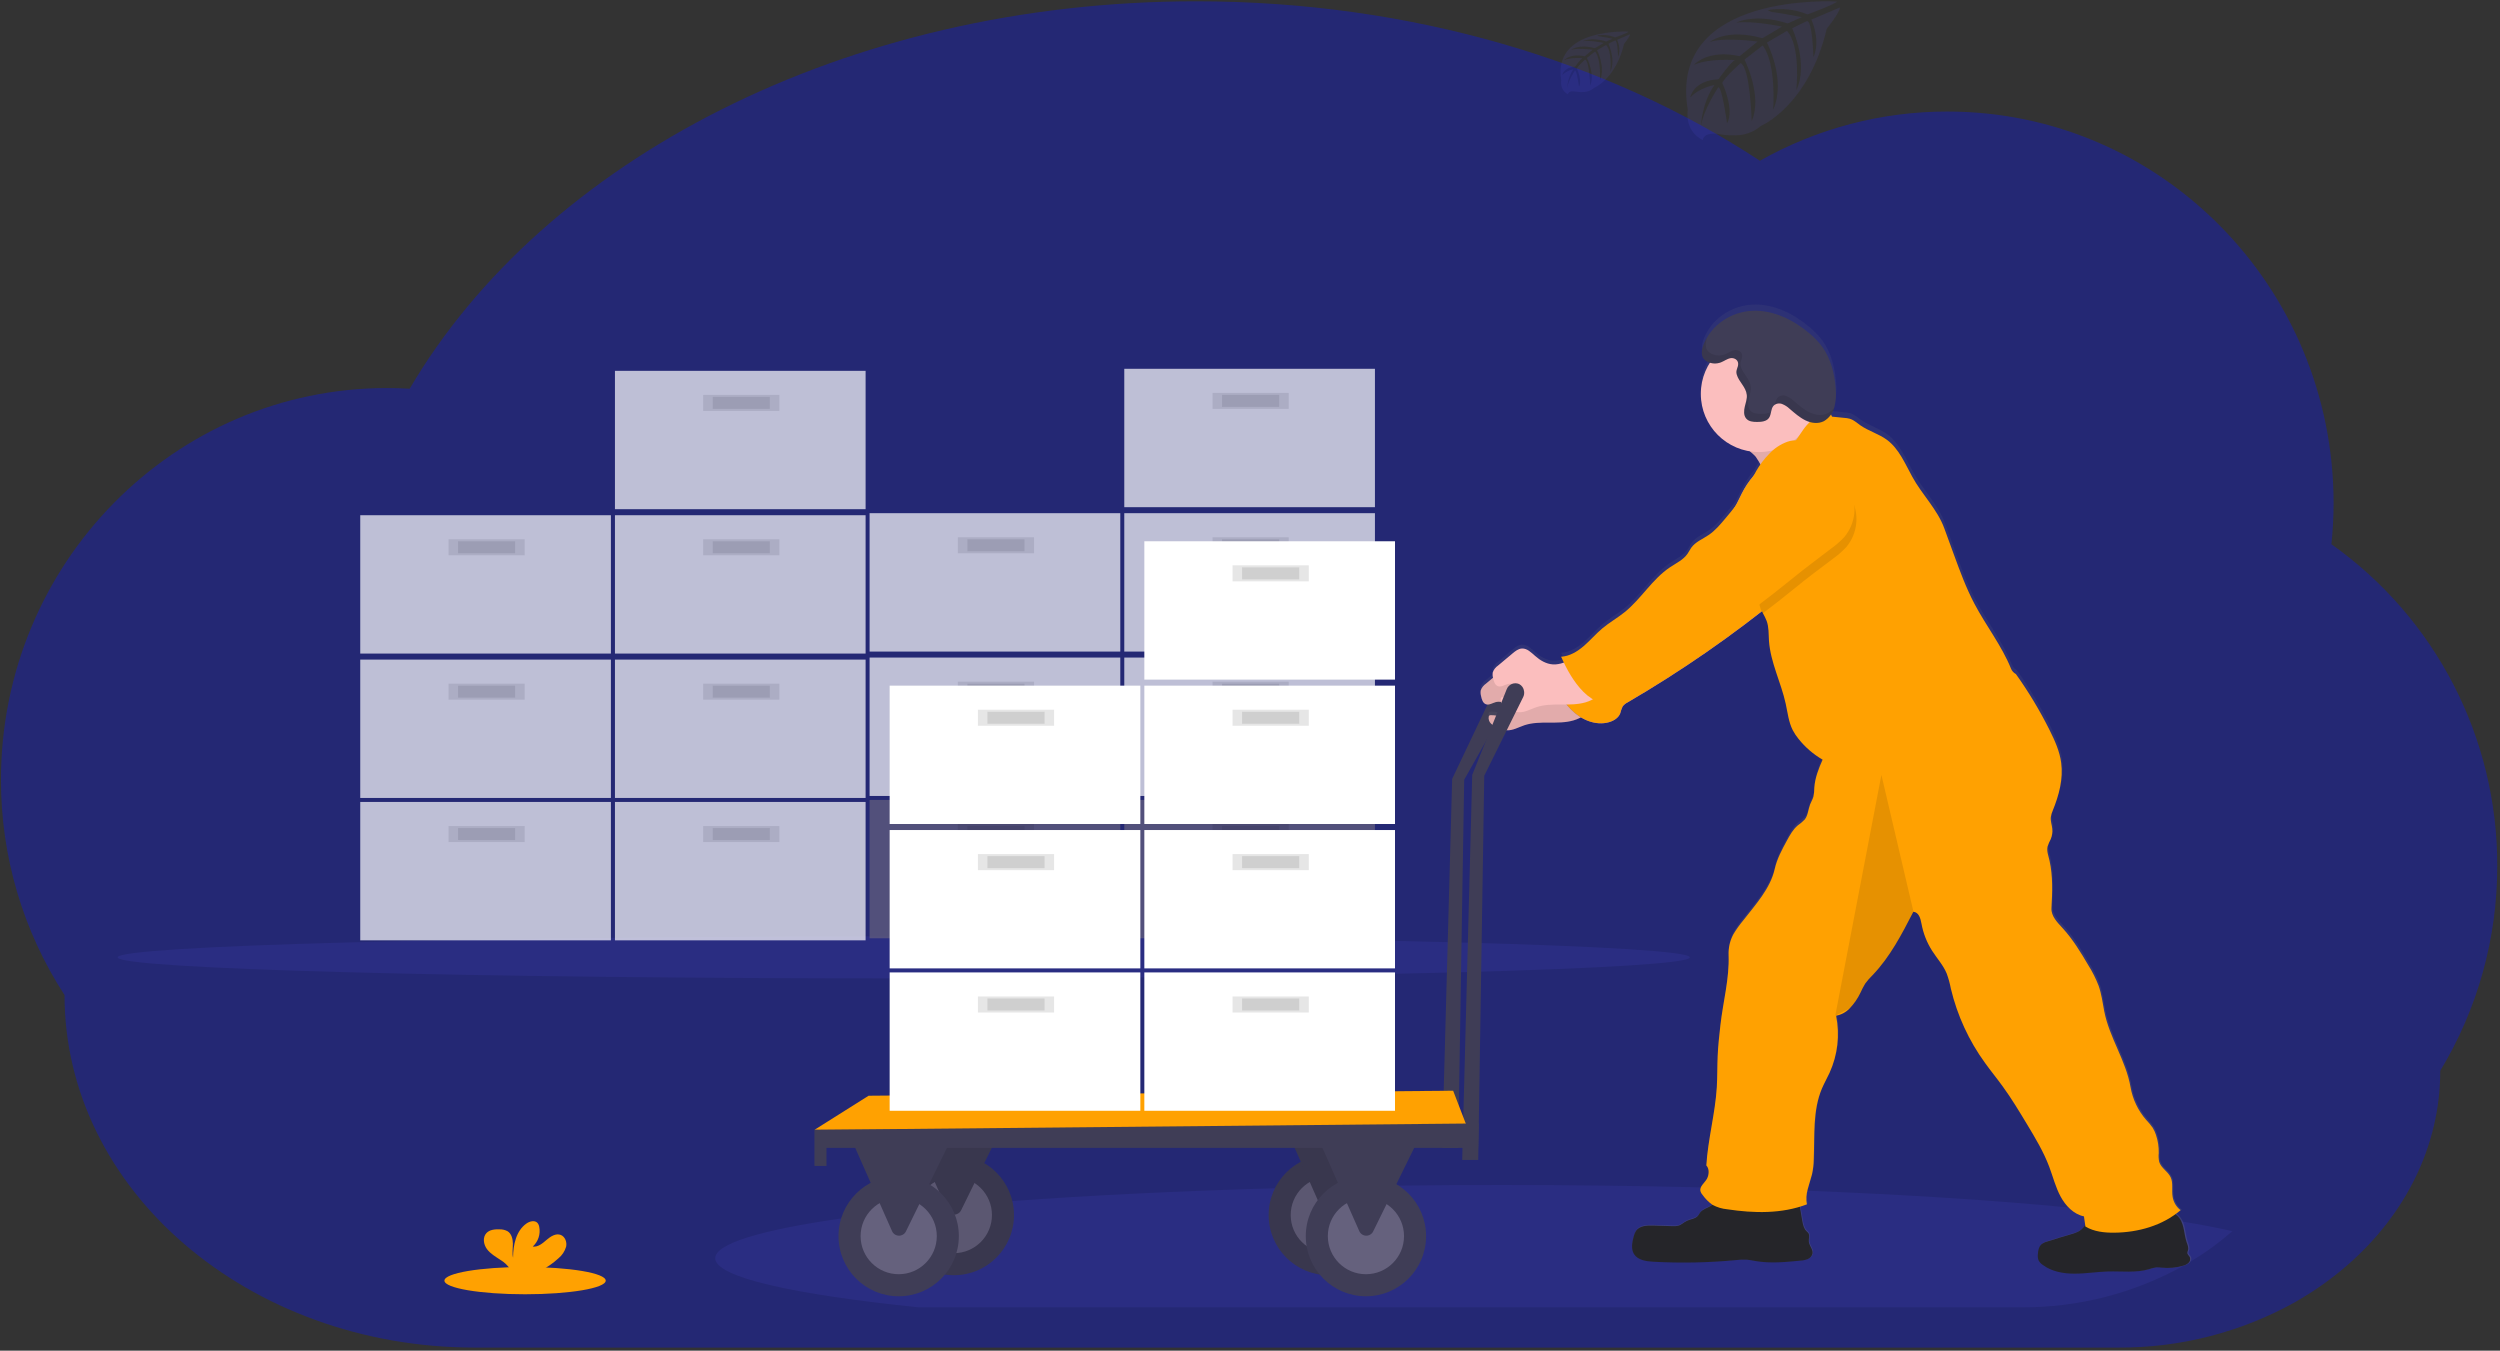 <svg width="596" height="322" viewBox="0 0 596 322" fill="none" xmlns="http://www.w3.org/2000/svg">
<rect x="0" y="0" width="596" height="322" fill="#333333" stroke="none"/>
<path fill-rule="evenodd" clip-rule="evenodd" d="M595.345 206.433C595.378 223.65 590.677 240.545 581.758 255.271C581.758 273.28 573.362 289.604 559.743 301.502C556.334 304.481 552.664 307.146 548.777 309.466C548.621 309.565 548.46 309.658 548.298 309.752C548.007 309.924 547.716 310.095 547.419 310.272L547.143 310.434C534.252 317.618 519.723 321.349 504.966 321.264L113.207 321.264C86.193 321.264 61.738 311.859 44.02 296.658C26.302 281.458 15.383 260.421 15.383 237.219C5.462 221.941 0.198 204.107 0.235 185.89C0.235 134.317 41.456 92.507 92.311 92.507C94.111 92.507 95.895 92.57 97.669 92.669C129.578 38.255 201.553 0.311 285.17 0.311C336.576 0.311 383.566 14.643 419.559 38.322C433.193 30.615 448.593 26.573 464.255 26.592C515.099 26.592 556.33 68.401 556.33 119.975C556.323 123.238 556.149 126.499 555.81 129.744C580.682 147.351 595.431 175.96 595.345 206.433L595.345 206.433Z" fill="#242874"/>
<path opacity="0.1" fill-rule="evenodd" clip-rule="evenodd" d="M28.043 228.234C28.043 225.462 111.946 223.215 215.445 223.215C318.945 223.215 402.848 225.462 402.848 228.234C402.848 231.006 318.945 233.253 215.445 233.253C111.946 233.253 28.043 231.006 28.043 228.234Z" fill="#6C63FF"/>
<g opacity="0.7">
<path fill-rule="evenodd" clip-rule="evenodd" d="M85.884 224.177V191.184H145.64V224.177H85.884Z" fill="white"/>
<path opacity="0.1" fill-rule="evenodd" clip-rule="evenodd" d="M106.924 200.747V196.928H125.087V200.747H106.924Z" fill="black"/>
<path opacity="0.1" fill-rule="evenodd" clip-rule="evenodd" d="M109.196 200.271V197.404H122.815V200.271H109.196Z" fill="black"/>
<path fill-rule="evenodd" clip-rule="evenodd" d="M146.603 224.177V191.184H206.359V224.177H146.603Z" fill="white"/>
<path opacity="0.1" fill-rule="evenodd" clip-rule="evenodd" d="M167.632 200.747V196.928H185.805V200.747H167.632Z" fill="black"/>
<path opacity="0.1" fill-rule="evenodd" clip-rule="evenodd" d="M169.904 200.271V197.404H183.534V200.271H169.904Z" fill="black"/>
<path fill-rule="evenodd" clip-rule="evenodd" d="M85.884 190.232V157.249H145.64V190.232H85.884Z" fill="white"/>
<path opacity="0.1" fill-rule="evenodd" clip-rule="evenodd" d="M106.924 166.802V162.983H125.087V166.802H106.924Z" fill="black"/>
<path opacity="0.1" fill-rule="evenodd" clip-rule="evenodd" d="M109.196 166.326V163.459H122.815V166.326H109.196Z" fill="black"/>
<path fill-rule="evenodd" clip-rule="evenodd" d="M146.603 190.232V157.249H206.359V190.232H146.603Z" fill="white"/>
<path opacity="0.1" fill-rule="evenodd" clip-rule="evenodd" d="M167.632 166.802V162.983H185.805V166.802H167.632Z" fill="black"/>
<path opacity="0.1" fill-rule="evenodd" clip-rule="evenodd" d="M169.904 166.326V163.459H183.534V166.326H169.904Z" fill="black"/>
<path fill-rule="evenodd" clip-rule="evenodd" d="M85.884 155.811V122.828H145.64V155.811H85.884Z" fill="white"/>
<path opacity="0.1" fill-rule="evenodd" clip-rule="evenodd" d="M106.924 132.38V128.561H125.087V132.38H106.924Z" fill="black"/>
<path opacity="0.1" fill-rule="evenodd" clip-rule="evenodd" d="M109.196 131.904V129.037H122.815V131.904H109.196Z" fill="black"/>
<path fill-rule="evenodd" clip-rule="evenodd" d="M146.603 155.811V122.828H206.359V155.811H146.603Z" fill="white"/>
<path opacity="0.1" fill-rule="evenodd" clip-rule="evenodd" d="M167.632 132.38V128.561H185.805V132.38H167.632Z" fill="black"/>
<path opacity="0.1" fill-rule="evenodd" clip-rule="evenodd" d="M169.904 131.904V129.037H183.534V131.904H169.904Z" fill="black"/>
<path fill-rule="evenodd" clip-rule="evenodd" d="M146.603 121.39V88.407H206.359V121.39H146.603Z" fill="white"/>
<path opacity="0.1" fill-rule="evenodd" clip-rule="evenodd" d="M167.632 97.969V94.14H185.805V97.969H167.632Z" fill="black"/>
<path opacity="0.1" fill-rule="evenodd" clip-rule="evenodd" d="M169.904 97.483V94.616H183.534V97.483H169.904Z" fill="black"/>
</g>
<g opacity="0.7">
<path fill-rule="evenodd" clip-rule="evenodd" d="M207.311 223.691V190.708H267.077V223.691H207.311Z" fill="#65617D"/>
<path opacity="0.1" fill-rule="evenodd" clip-rule="evenodd" d="M228.35 200.271V196.442H246.513V200.271H228.35Z" fill="black"/>
<path opacity="0.1" fill-rule="evenodd" clip-rule="evenodd" d="M230.622 199.795V196.928H244.242V199.795H230.622Z" fill="black"/>
<path fill-rule="evenodd" clip-rule="evenodd" d="M268.029 223.691V190.708H327.785V223.691H268.029Z" fill="#65617D"/>
<path opacity="0.1" fill-rule="evenodd" clip-rule="evenodd" d="M289.069 200.271V196.442H307.232V200.271H289.069Z" fill="black"/>
<path opacity="0.1" fill-rule="evenodd" clip-rule="evenodd" d="M291.331 199.795V196.928H304.96V199.795H291.331Z" fill="black"/>
<path fill-rule="evenodd" clip-rule="evenodd" d="M207.311 189.756V156.763H267.077V189.756H207.311Z" fill="white"/>
<path opacity="0.1" fill-rule="evenodd" clip-rule="evenodd" d="M228.35 166.326V162.507H246.513V166.326H228.35Z" fill="black"/>
<path opacity="0.1" fill-rule="evenodd" clip-rule="evenodd" d="M230.622 165.85V162.983H244.242V165.85H230.622Z" fill="black"/>
<path fill-rule="evenodd" clip-rule="evenodd" d="M268.029 189.756V156.763H327.785V189.756H268.029Z" fill="white"/>
<path opacity="0.1" fill-rule="evenodd" clip-rule="evenodd" d="M289.069 166.326V162.507H307.232V166.326H289.069Z" fill="black"/>
<path opacity="0.1" fill-rule="evenodd" clip-rule="evenodd" d="M291.331 165.85V162.983H304.96V165.85H291.331Z" fill="black"/>
<path fill-rule="evenodd" clip-rule="evenodd" d="M207.311 155.335V122.342H267.077V155.335H207.311Z" fill="white"/>
<path opacity="0.1" fill-rule="evenodd" clip-rule="evenodd" d="M228.35 131.904V128.085H246.513V131.904H228.35Z" fill="black"/>
<path opacity="0.1" fill-rule="evenodd" clip-rule="evenodd" d="M230.622 131.428V128.561H244.242V131.428H230.622Z" fill="black"/>
<path fill-rule="evenodd" clip-rule="evenodd" d="M268.029 155.335V122.342H327.785V155.335H268.029Z" fill="white"/>
<path opacity="0.1" fill-rule="evenodd" clip-rule="evenodd" d="M289.069 131.904V128.085H307.232V131.904H289.069Z" fill="black"/>
<path opacity="0.1" fill-rule="evenodd" clip-rule="evenodd" d="M291.331 131.428V128.561H304.96V131.428H291.331Z" fill="black"/>
<path fill-rule="evenodd" clip-rule="evenodd" d="M268.029 120.913V87.921H327.785V120.913H268.029Z" fill="white"/>
<path opacity="0.1" fill-rule="evenodd" clip-rule="evenodd" d="M289.069 97.483V93.664H307.232V97.483H289.069Z" fill="black"/>
<path opacity="0.1" fill-rule="evenodd" clip-rule="evenodd" d="M291.331 97.007V94.14H304.96V97.007H291.331Z" fill="black"/>
</g>
<path opacity="0.1" fill-rule="evenodd" clip-rule="evenodd" d="M437.877 0.363C437.877 0.363 397.632 -2.066 402.365 26.146C402.365 26.146 401.409 31.133 405.94 33.395C405.94 33.395 406.012 31.305 410.07 32.018C411.515 32.258 412.983 32.328 414.444 32.228C416.418 32.092 418.294 31.317 419.789 30.019C419.789 30.019 431.103 25.343 435.501 6.847C435.501 6.847 438.756 2.811 438.627 1.774L431.835 4.676C431.835 4.676 434.158 9.578 432.313 13.652C432.313 13.652 432.093 4.853 430.788 5.045C430.525 5.088 427.26 6.742 427.26 6.742C427.26 6.742 431.251 15.277 428.24 21.484C428.24 21.484 429.382 10.964 426.012 7.359L421.232 10.151C421.232 10.151 425.898 18.969 422.733 26.165C422.733 26.165 423.546 15.129 420.223 10.83L415.893 14.211C415.893 14.211 420.276 22.904 417.604 28.872C417.604 28.872 417.255 16.023 414.956 15.053C414.956 15.053 411.165 18.4 410.587 19.767C410.587 19.767 413.589 26.079 411.724 29.407C411.724 29.407 410.582 20.848 409.645 20.8C409.645 20.8 405.869 26.471 405.477 30.363C405.477 30.363 405.639 24.578 408.732 20.26C408.732 20.26 405.08 20.886 402.948 23.258C402.948 23.258 403.536 19.246 409.664 18.897C409.664 18.897 412.786 14.594 413.617 14.331C413.617 14.331 407.527 13.824 403.832 15.459C403.832 15.459 407.083 11.677 414.736 13.398L419.014 9.903C419.014 9.903 410.993 8.808 407.59 10.018C407.59 10.018 411.505 6.67 420.166 9.114L424.832 6.35C424.832 6.35 417.991 4.877 413.918 5.394C413.918 5.394 418.221 3.074 426.199 5.59L429.545 4.093C429.545 4.093 424.535 3.108 423.068 2.95C421.6 2.792 421.524 2.391 421.524 2.391C424.698 1.861 427.956 2.224 430.936 3.438C430.936 3.438 438.001 0.808 437.877 0.363H437.877Z" fill="#6C63FF"/>
<path opacity="0.1" fill-rule="evenodd" clip-rule="evenodd" d="M388.243 7.544C388.243 7.544 370.068 6.444 372.196 19.193C372.196 19.193 371.771 21.445 373.808 22.468C373.808 22.468 373.842 21.512 375.678 21.841C376.331 21.951 376.994 21.983 377.654 21.937C378.546 21.877 379.395 21.526 380.069 20.938V20.938C380.069 20.938 385.187 18.83 387.177 10.474C387.177 10.474 388.645 8.648 388.588 8.179L385.517 9.489C385.517 9.489 386.569 11.707 385.742 13.548C385.742 13.548 385.641 9.57 385.053 9.666C384.933 9.666 383.455 10.431 383.455 10.431C383.455 10.431 385.263 14.289 383.9 17.095C383.9 17.095 384.417 12.343 382.891 10.713L380.729 11.975C380.729 11.975 382.843 15.957 381.408 19.208C381.408 19.208 381.777 14.222 380.275 12.281L378.318 13.806C378.318 13.806 380.299 17.735 379.093 20.431C379.093 20.431 378.935 14.623 377.893 14.188C377.893 14.188 376.18 15.699 375.917 16.32C375.917 16.32 377.276 19.188 376.434 20.67C376.434 20.67 375.917 16.803 375.477 16.789C375.477 16.789 373.775 19.351 373.593 21.091C373.678 19.467 374.186 17.893 375.066 16.526C374.081 16.712 373.171 17.183 372.45 17.879C372.45 17.879 372.718 16.072 375.487 15.909C375.487 15.909 376.922 13.968 377.276 13.849C377.276 13.849 374.521 13.619 372.851 14.36C372.851 14.36 374.32 12.649 377.783 13.428L379.696 11.851C379.696 11.851 376.07 11.373 374.53 11.903C374.53 11.903 376.3 10.393 380.217 11.492L382.322 10.235C382.322 10.235 379.232 9.566 377.386 9.809C377.386 9.809 379.332 8.758 382.939 9.896L384.445 9.222C384.445 9.222 382.178 8.772 381.513 8.705C380.849 8.638 380.815 8.452 380.815 8.452C382.251 8.213 383.725 8.379 385.072 8.93C385.072 8.93 388.301 7.744 388.243 7.544L388.243 7.544Z" fill="#6C63FF"/>
<path fill-rule="evenodd" clip-rule="evenodd" d="M105.952 305.302C105.952 303.506 114.56 302.051 125.178 302.051C135.796 302.051 144.404 303.506 144.404 305.302C144.404 307.098 135.796 308.554 125.178 308.554C114.56 308.554 105.952 307.098 105.952 305.302Z" fill="#FFA101"/>
<path fill-rule="evenodd" clip-rule="evenodd" d="M133.131 299.984C134.009 299.27 134.647 298.305 134.962 297.218C135.201 296.124 134.733 294.829 133.681 294.404C132.505 293.955 131.248 294.772 130.296 295.594C129.345 296.415 128.25 297.357 127.007 297.18C128.31 295.997 128.898 294.218 128.556 292.493C128.502 292.141 128.353 291.811 128.126 291.537C127.471 290.84 126.29 291.136 125.506 291.685C123.021 293.434 122.327 296.812 122.313 299.846C122.064 298.752 122.275 297.61 122.27 296.501C122.265 295.393 121.955 294.112 121.003 293.525C120.417 293.209 119.757 293.054 119.091 293.076C117.977 293.033 116.73 293.147 115.969 293.964C115.013 294.977 115.267 296.678 116.089 297.787C116.911 298.895 118.168 299.607 119.325 300.376C120.251 300.928 121.04 301.68 121.634 302.579C121.706 302.704 121.764 302.837 121.806 302.975L128.814 302.975C130.382 302.178 131.834 301.171 133.131 299.984L133.131 299.984Z" fill="#FFA101"/>
<path fill-rule="evenodd" clip-rule="evenodd" d="M360.945 163.817C360.865 163.081 360.417 162.436 359.755 162.105C359.201 161.869 358.574 161.868 358.019 162.102C357.464 162.337 357.028 162.786 356.811 163.348L346.195 185.689L343.806 273.657H347.629L349.063 185.885L360.744 165.203C360.956 164.774 361.026 164.289 360.945 163.817L360.945 163.817Z" fill="#3F3D56"/>
<path opacity="0.1" fill-rule="evenodd" clip-rule="evenodd" d="M532.188 293.521C529.055 296.258 525.682 298.707 522.11 300.839C522.054 300.917 521.992 300.991 521.924 301.059C521.544 301.38 521.094 301.606 520.609 301.718C508.762 308.319 495.41 311.747 481.848 311.669H219.003C188.885 308.572 170.509 304.466 170.509 299.959C170.509 296.465 181.542 293.211 200.54 290.486C202.51 290.2 204.564 289.922 206.703 289.655C208.019 289.489 209.365 289.33 210.742 289.177L213.08 288.904C214.814 288.707 216.594 288.514 218.42 288.326H218.568L220.48 288.135C222.096 287.968 223.745 287.81 225.428 287.657L226.652 287.547L229.774 287.27C231.801 287.088 233.872 286.915 235.988 286.749C237.744 286.612 239.529 286.475 241.343 286.338C259.729 284.976 280.926 283.948 303.992 283.284L310.58 283.059L312.798 283.011L317.483 282.906L319.361 282.868L321.336 282.83L322.741 282.806L329.339 282.701L332.728 282.653H333.421C341.437 282.557 349.602 282.508 357.917 282.505C374.352 282.505 390.291 282.701 405.479 283.073C414.198 283.284 422.652 283.551 430.84 283.876H430.916C454.522 284.804 475.653 286.171 493.14 287.867L493.46 287.901C497.949 288.336 502.199 288.799 506.186 289.277C509.939 289.726 513.462 290.2 516.732 290.682C517.865 290.85 518.965 291.022 520.035 291.189L520.308 291.237C524.84 291.968 528.817 292.714 532.188 293.521L532.188 293.521Z" fill="#6C63FF"/>
<path fill-rule="evenodd" clip-rule="evenodd" d="M522.107 300.837C522.051 300.916 521.988 300.989 521.92 301.057C521.541 301.379 521.09 301.605 520.605 301.717C519.639 301.988 518.644 302.148 517.642 302.195H517.34C516.768 302.214 516.194 302.195 515.624 302.138C515.208 302.077 514.787 302.05 514.367 302.056H514.31C513.698 302.142 513.097 302.291 512.517 302.501C511.223 302.856 509.89 303.045 508.549 303.065H508.071C506.57 303.065 505.05 303.013 503.544 303.022C503.3 303.022 503.066 303.022 502.812 303.022C500.231 303.089 497.664 303.5 495.082 303.543H494.255C491.726 303.481 489.14 302.941 487.128 301.411C486.722 301.143 486.392 300.774 486.171 300.34C486 299.883 485.942 299.39 486.004 298.906C486.052 298.041 486.219 297.099 486.869 296.516C487.278 296.202 487.747 295.976 488.246 295.851C489.121 295.569 490.001 295.297 490.875 295.024C491.75 294.752 492.749 294.46 493.691 294.183L493.873 294.125L494.399 293.967L494.738 293.853C495.15 293.721 495.544 293.541 495.914 293.317C496.402 293.009 496.815 292.596 497.123 292.108C497.176 292.022 497.233 291.931 497.281 291.84C497.329 291.749 497.281 291.692 497.248 291.615C497.167 291.018 497.104 290.406 496.999 289.823C495.654 289.511 494.427 288.817 493.466 287.824C492.641 287.006 491.946 286.066 491.406 285.037C490.216 282.8 489.604 280.3 488.715 277.924C487.352 274.309 485.368 270.973 483.37 267.664C481.544 264.614 479.708 261.555 477.633 258.672C476.252 256.76 474.765 254.938 473.398 253.021C469.53 247.672 466.755 241.612 465.233 235.189C464.999 233.957 464.669 232.745 464.243 231.566C463.421 229.558 461.915 227.923 460.748 226.087C459.494 224.108 458.636 221.905 458.219 219.6C457.98 218.29 457.579 216.875 456.274 216.731L456.135 217.004C453.429 222.262 450.652 227.617 446.574 231.91C445.922 232.541 445.325 233.227 444.791 233.961C444.363 234.672 443.979 235.41 443.644 236.169C442.998 237.533 442.142 238.787 441.105 239.884C440.797 240.196 440.461 240.479 440.101 240.73C439.624 241.077 439.093 241.344 438.529 241.519C438.306 241.587 438.08 241.638 437.85 241.672C437.85 241.729 437.874 241.782 437.878 241.839C437.883 241.897 437.907 241.964 437.917 242.026C438.62 245.85 438.319 249.792 437.042 253.466C437.008 253.58 436.97 253.69 436.927 253.805C436.73 254.341 436.514 254.867 436.282 255.383C435.699 256.65 435.005 257.864 434.46 259.15C434.37 259.37 434.279 259.59 434.197 259.81C432.285 264.93 432.763 270.647 432.515 276.15C432.493 277.353 432.35 278.551 432.089 279.726C431.764 281.05 431.243 282.417 430.956 283.785C430.695 284.81 430.674 285.881 430.894 286.916L430.779 286.959C430.268 287.15 429.747 287.322 429.226 287.485V287.557C429.412 288.627 429.594 289.698 429.78 290.764C429.938 291.682 430.124 292.677 430.765 293.327C430.939 293.47 431.099 293.631 431.243 293.805C431.621 294.398 431.286 295.182 431.358 295.885C431.463 296.879 432.381 297.725 432.237 298.715C432.106 299.315 431.688 299.812 431.119 300.044C430.883 300.15 430.636 300.229 430.383 300.278L430.225 300.311C429.938 300.364 429.651 300.393 429.364 300.421C425.803 300.775 422.194 301.129 418.666 300.527C417.968 300.407 417.274 300.249 416.567 300.192C415.673 300.152 414.777 300.189 413.89 300.302C407.345 300.922 400.763 301.049 394.199 300.684C392.492 300.589 390.532 300.311 389.629 298.853C388.878 297.644 389.151 296.081 389.528 294.699C389.636 294.191 389.832 293.706 390.107 293.265C390.138 293.217 390.173 293.172 390.212 293.131C391.091 292.036 392.746 291.969 394.17 292.012L398.826 292.151C399.285 292.188 399.746 292.152 400.194 292.046C400.949 291.826 401.523 291.223 402.23 290.884C403.119 290.458 404.238 290.406 404.879 289.679L404.96 289.574C405.073 289.42 405.178 289.26 405.275 289.096C405.275 289.062 405.318 289.029 405.342 288.996C405.36 288.966 405.379 288.937 405.399 288.909C405.987 288.135 407.015 287.877 407.852 287.384C407.979 287.311 408.099 287.226 408.21 287.131L408.306 287.045C407.405 286.402 406.62 285.612 405.983 284.707C405.737 284.443 405.555 284.126 405.452 283.78C405.394 283.52 405.414 283.249 405.51 283.001C405.53 282.94 405.556 282.88 405.586 282.824L405.61 282.776C405.935 282.135 406.604 281.557 406.972 280.902C406.986 280.881 406.998 280.859 407.006 280.835C407.512 279.879 407.613 278.397 406.862 277.627C407.245 271.331 408.975 265.197 409.358 258.882C409.511 256.382 409.449 253.872 409.563 251.362C409.678 248.852 409.946 246.419 410.228 243.957C410.859 238.33 412.389 232.818 412.174 227.167C412.155 226.641 412.178 226.113 412.241 225.59C412.238 225.552 412.238 225.513 412.241 225.475C412.394 224.317 412.755 223.196 413.307 222.167C414 221.003 414.785 219.897 415.654 218.859C418.594 215.034 422.127 211.21 423.173 206.505C423.714 204.077 424.909 201.854 426.099 199.669C426.802 198.369 427.533 197.035 428.657 196.079C429.265 195.657 429.83 195.177 430.344 194.645C431.128 193.631 431.157 192.23 431.621 191.026C431.86 190.399 432.228 189.826 432.409 189.18C432.409 189.113 432.443 189.051 432.457 188.984C432.563 188.333 432.619 187.674 432.625 187.015C432.625 186.823 432.653 186.637 432.677 186.451C432.956 184.56 433.505 182.72 434.307 180.986C434.408 180.766 434.503 180.542 434.599 180.322C432.393 179.035 430.448 177.347 428.862 175.345C428.325 174.697 427.858 173.994 427.471 173.246C426.486 171.291 426.262 169.063 425.798 166.922C424.689 161.816 422.15 157.006 421.797 151.786C421.691 150.194 421.797 148.549 421.242 147.044C421.089 146.636 420.909 146.24 420.702 145.858C420.616 145.695 420.535 145.533 420.449 145.38L420.353 145.198L420.109 144.72L419.717 145.026C409.937 152.684 399.669 159.698 388.978 166.023L388.061 166.568C387.583 166.798 387.167 167.139 386.846 167.562C386.808 167.624 386.775 167.687 386.741 167.749C386.521 168.203 386.464 168.705 386.263 169.183C385.833 170.278 384.729 170.976 383.6 171.301C381.559 171.826 379.394 171.547 377.553 170.521C377.319 170.402 377.075 170.278 376.865 170.139C376.306 170.449 375.716 170.7 375.105 170.89C373.193 171.444 371.19 171.42 369.211 171.415C367.232 171.411 365.21 171.415 363.336 172.066C362.083 172.491 360.869 173.194 359.569 173.261C359.419 173.27 359.269 173.27 359.119 173.261C358.378 173.176 357.657 172.964 356.987 172.635L356.595 172.458C356.392 172.361 356.194 172.254 356.002 172.137C355.793 172.008 355.599 171.856 355.424 171.683C355.171 171.429 354.987 171.115 354.889 170.77C354.824 170.521 354.824 170.259 354.889 170.01C354.907 169.898 354.965 169.796 355.051 169.723C355.136 169.673 355.234 169.648 355.333 169.651C355.881 169.645 356.429 169.692 356.968 169.79C357.285 169.833 357.605 169.851 357.924 169.843H358.096C358.666 169.781 359.185 169.487 359.53 169.03C359.583 168.96 359.625 168.883 359.655 168.8C359.713 168.666 359.742 168.521 359.741 168.375C359.743 168.338 359.743 168.302 359.741 168.265C359.54 168.174 359.339 168.083 359.148 167.973C359.048 167.921 358.952 167.863 358.856 167.806L358.799 167.768C358.627 167.651 358.467 167.518 358.321 167.371C358.228 167.279 358.146 167.176 358.077 167.065C357.95 166.892 357.855 166.698 357.795 166.491C357.401 166.409 356.993 166.42 356.605 166.525C356.084 166.668 355.558 166.974 355.042 167.079C354.781 167.145 354.507 167.133 354.253 167.046C353.507 166.778 353.244 165.87 353.086 165.091C353.058 164.942 353.024 164.789 353 164.636C352.945 164.343 352.945 164.041 353 163.747C353.231 163.079 353.672 162.504 354.258 162.107L355.826 160.793L355.94 160.697C355.94 160.568 355.888 160.439 355.869 160.31C355.814 160.014 355.814 159.711 355.869 159.416C356.1 158.749 356.541 158.176 357.126 157.781L360.597 154.86C361.247 154.315 361.954 153.741 362.8 153.684C364.058 153.598 365.062 154.64 366.003 155.477C367.189 156.528 368.628 157.389 370.21 157.494C370.964 157.529 371.717 157.425 372.433 157.188L372.839 157.054C372.753 156.877 372.667 156.701 372.586 156.524C372.447 156.232 372.309 155.936 372.175 155.639C374.211 155.51 376.061 154.392 377.606 153.053C379.15 151.714 380.474 150.132 382.032 148.817C383.715 147.383 385.646 146.317 387.353 144.935C391.321 141.718 393.955 136.99 398.2 134.155C399.672 133.165 401.374 132.377 402.378 130.904C402.689 130.426 402.923 129.948 403.244 129.47C404.262 128.036 406.007 127.376 407.446 126.382C408.885 125.387 410.137 123.929 411.308 122.528C412.14 121.529 412.977 120.53 413.77 119.502C414.502 118.14 415.118 116.715 415.883 115.372C416.532 114.237 417.29 113.167 418.144 112.178C418.34 111.796 418.541 111.413 418.756 111.041C418.972 110.668 419.129 110.414 419.33 110.084C419.469 109.869 419.612 109.664 419.76 109.453C419.325 108.684 418.909 108.019 418.713 107.728L418.618 107.599C418.196 107.149 417.746 106.728 417.27 106.336C416.77 106.261 416.275 106.155 415.788 106.021C409.723 104.359 405.521 98.843 405.529 92.554C405.526 92.54 405.526 92.525 405.529 92.511C405.53 90.32 406.051 88.16 407.049 86.21C407.25 85.818 407.465 85.44 407.699 85.072C407.481 85.003 407.268 84.917 407.063 84.814C406.714 84.642 406.41 84.392 406.174 84.082C405.979 83.807 405.853 83.489 405.806 83.155C405.725 82.367 405.843 81.572 406.15 80.841C406.281 80.49 406.429 80.145 406.595 79.808C406.608 79.789 406.619 79.768 406.628 79.746C408.765 75.444 413.321 72.8 417.872 72.614C422.782 72.418 427.562 74.722 431.434 78.021C432.59 78.969 433.624 80.056 434.513 81.257C436.535 84.068 437.448 87.663 437.716 91.225C437.816 92.326 437.797 93.436 437.659 94.533C437.608 94.924 437.528 95.311 437.42 95.69C437.357 95.915 437.276 96.139 437.19 96.364C437.104 96.589 437.051 96.689 436.975 96.842V96.866C436.903 97.019 436.822 97.162 436.741 97.306L436.698 97.368L436.636 97.468C436.674 97.559 436.717 97.655 436.76 97.746C436.803 97.836 436.841 97.922 436.889 98.008H436.946C437.902 98.085 438.787 98.219 439.762 98.295C440.221 98.317 440.676 98.388 441.12 98.506C442.076 98.793 442.798 99.49 443.601 100.055C445.59 101.46 448.037 102.115 449.992 103.568C452.861 105.71 454.295 109.248 456.035 112.417C458.33 116.663 462.068 120.277 463.717 124.818C464.463 126.88 465.212 128.939 465.964 130.995C467.432 135.025 468.899 139.074 470.893 142.875C473.666 148.162 477.418 152.914 479.641 158.469C479.862 159.026 480.276 159.484 480.808 159.76C483.837 164.038 486.53 168.543 488.863 173.237C490.091 175.718 491.253 178.295 491.612 181.044C491.891 183.491 491.688 185.97 491.014 188.339C490.633 189.746 490.165 191.129 489.613 192.479C489.398 192.952 489.238 193.447 489.135 193.956C489.135 194.009 489.135 194.061 489.135 194.114C489.04 195.032 489.389 195.94 489.484 196.858C489.564 197.597 489.481 198.344 489.24 199.048C489.202 199.158 489.159 199.268 489.116 199.377C488.82 199.936 488.569 200.518 488.366 201.118C488.348 201.19 488.335 201.264 488.327 201.338C488.17 202.375 488.581 203.422 488.805 204.459C489.647 208.207 489.494 212.108 489.283 215.933C489.173 217.845 490.718 219.38 492.008 220.79C494.399 223.434 496.268 226.527 498.07 229.606C499.054 231.169 499.881 232.824 500.542 234.549C501.225 236.518 501.498 238.603 501.875 240.644C503.094 246.955 507.077 252.529 508.157 258.854C508.658 261.75 509.935 264.456 511.852 266.684C512.43 267.281 512.962 267.92 513.444 268.597C513.777 269.136 514.042 269.714 514.233 270.318C514.703 271.723 514.925 273.2 514.888 274.682C514.812 275.392 514.853 276.109 515.008 276.805C515.457 278.273 517.063 279.081 517.728 280.462C518.392 281.844 517.933 283.613 518.206 285.181C518.419 286.445 519.102 287.582 520.118 288.365C519.735 288.699 519.334 289.005 518.923 289.321C519.303 289.616 519.637 289.968 519.912 290.363C520.1 290.628 520.261 290.911 520.39 291.209C521.021 292.677 521.04 294.422 521.557 295.99C521.777 296.64 522.087 297.328 521.896 297.988C521.814 298.177 521.76 298.377 521.734 298.581C521.734 299.011 522.183 299.293 522.355 299.685C522.482 300.086 522.388 300.525 522.107 300.837L522.107 300.837Z" fill="url(#paint0_linear_0_65)"/>
<path fill-rule="evenodd" clip-rule="evenodd" d="M420.935 114.391C423.861 113.603 426.467 111.953 429.02 110.323L437.919 104.659C435.504 104.467 433.42 102.746 432.181 100.662C430.943 98.578 430.431 96.154 430.01 93.774C426.185 95.265 422.871 97.794 419.782 100.466C418.558 101.523 415.957 103.119 415.579 104.769C415.201 106.418 417.611 107.756 418.544 108.861C418.864 109.229 421.881 114.129 420.935 114.391V114.391Z" fill="#FBBEBE"/>
<path opacity="0.1" fill-rule="evenodd" clip-rule="evenodd" d="M420.935 114.391C423.861 113.603 426.467 111.953 429.02 110.323L437.919 104.659C435.504 104.467 433.42 102.746 432.181 100.662C430.943 98.578 430.431 96.154 430.01 93.774C426.185 95.265 422.871 97.794 419.782 100.466C418.558 101.523 415.957 103.119 415.579 104.769C415.201 106.418 417.611 107.756 418.544 108.861C418.864 109.229 421.881 114.129 420.935 114.391V114.391Z" fill="black"/>
<path fill-rule="evenodd" clip-rule="evenodd" d="M372.317 161.187C370.749 161.99 369.081 162.813 367.326 162.698C365.749 162.597 364.31 161.742 363.124 160.695C362.168 159.863 361.184 158.825 359.926 158.911C359.085 158.969 358.377 159.538 357.727 160.078L354.262 162.98C353.678 163.372 353.237 163.942 353.004 164.605C352.936 165.055 352.964 165.515 353.086 165.954C353.243 166.728 353.506 167.632 354.252 167.895C354.998 168.158 355.81 167.593 356.599 167.378C357.581 167.127 358.621 167.434 359.31 168.177C359.591 168.454 359.761 168.825 359.788 169.219C359.788 170.084 358.832 170.653 357.952 170.696C357.072 170.739 356.231 170.452 355.361 170.505C355.255 170.492 355.148 170.522 355.064 170.588C354.98 170.655 354.927 170.752 354.916 170.859C354.807 171.472 355.018 172.1 355.476 172.523C355.93 172.937 356.459 173.262 357.034 173.479C357.703 173.809 358.425 174.02 359.166 174.1C360.634 174.196 361.982 173.383 363.373 172.91C365.247 172.279 367.264 172.26 369.243 172.264C371.222 172.269 373.23 172.298 375.128 171.743C377.026 171.189 378.828 169.96 379.569 168.129C379.656 167.958 379.685 167.763 379.65 167.574C379.576 167.373 379.434 167.204 379.248 167.096C376.581 165.122 375.501 162.722 372.499 161.302L372.317 161.187Z" fill="#FBBEBE"/>
<path opacity="0.1" fill-rule="evenodd" clip-rule="evenodd" d="M372.317 161.187C370.749 161.99 369.081 162.813 367.326 162.698C365.749 162.597 364.31 161.742 363.124 160.695C362.168 159.863 361.184 158.825 359.926 158.911C359.085 158.969 358.377 159.538 357.727 160.078L354.262 162.98C353.678 163.372 353.237 163.942 353.004 164.605C352.936 165.055 352.964 165.515 353.086 165.954C353.243 166.728 353.506 167.632 354.252 167.895C354.998 168.158 355.81 167.593 356.599 167.378C357.581 167.127 358.621 167.434 359.31 168.177C359.591 168.454 359.761 168.825 359.788 169.219C359.788 170.084 358.832 170.653 357.952 170.696C357.072 170.739 356.231 170.452 355.361 170.505C355.255 170.492 355.148 170.522 355.064 170.588C354.98 170.655 354.927 170.752 354.916 170.859C354.807 171.472 355.018 172.1 355.476 172.523C355.93 172.937 356.459 173.262 357.034 173.479C357.703 173.809 358.425 174.02 359.166 174.1C360.634 174.196 361.982 173.383 363.373 172.91C365.247 172.279 367.264 172.26 369.243 172.264C371.222 172.269 373.23 172.298 375.128 171.743C377.026 171.189 378.828 169.96 379.569 168.129C379.656 167.958 379.685 167.763 379.65 167.574C379.576 167.373 379.434 167.204 379.248 167.096C376.581 165.122 375.501 162.722 372.499 161.302L372.317 161.187Z" fill="black"/>
<path fill-rule="evenodd" clip-rule="evenodd" d="M428.305 110.205C426.802 109.235 424.933 109.017 423.247 109.617C421.581 110.217 420.087 111.213 418.892 112.519C417.699 113.735 416.666 115.099 415.818 116.577C415.005 118.011 414.384 119.512 413.571 120.942C412.137 123.499 410.263 125.756 408.379 127.993C407.208 129.384 406.022 130.794 404.521 131.817C403.02 132.84 401.342 133.467 400.323 134.886C400.003 135.336 399.774 135.843 399.458 136.297C398.459 137.76 396.762 138.544 395.284 139.524C391.049 142.344 388.414 147.039 384.456 150.237C382.749 151.613 380.823 152.694 379.145 154.099C377.581 155.404 376.276 156.968 374.718 158.306C373.159 159.645 371.328 160.749 369.296 160.873C370.654 163.899 372.275 166.868 374.603 169.225C376.931 171.582 380.421 173.087 383.6 172.165C384.728 171.84 385.833 171.151 386.263 170.061C386.398 169.501 386.587 168.955 386.827 168.431C387.147 168.011 387.561 167.671 388.037 167.442C400.799 159.992 412.964 151.565 424.423 142.234C427.497 139.729 430.547 137.487 433.702 135.063C434.834 134.261 435.88 133.345 436.824 132.329C439.515 129.116 440.013 124.601 438.086 120.88C437.241 119.487 436.271 118.174 435.189 116.955C433.222 114.394 430.905 112.121 428.305 110.205H428.305Z" fill="#6C63FF"/>
<path fill-rule="evenodd" clip-rule="evenodd" d="M428.305 110.205C426.802 109.235 424.933 109.017 423.247 109.617C421.581 110.217 420.087 111.213 418.892 112.519C417.699 113.735 416.666 115.099 415.818 116.577C415.005 118.011 414.384 119.512 413.571 120.942C412.137 123.499 410.263 125.756 408.379 127.993C407.208 129.384 406.022 130.794 404.521 131.817C403.02 132.84 401.342 133.467 400.323 134.886C400.003 135.336 399.774 135.843 399.458 136.297C398.459 137.76 396.762 138.544 395.284 139.524C391.049 142.344 388.414 147.039 384.456 150.237C382.749 151.613 380.823 152.694 379.145 154.099C377.581 155.404 376.276 156.968 374.718 158.306C373.159 159.645 371.328 160.749 369.296 160.873C370.654 163.899 372.275 166.868 374.603 169.225C376.931 171.582 380.421 173.087 383.6 172.165C384.728 171.84 385.833 171.151 386.263 170.061C386.398 169.501 386.587 168.955 386.827 168.431C387.147 168.011 387.561 167.671 388.037 167.442C400.799 159.992 412.964 151.565 424.423 142.234C427.497 139.729 430.547 137.487 433.702 135.063C434.834 134.261 435.88 133.345 436.824 132.329C439.515 129.116 440.013 124.601 438.086 120.88C437.241 119.487 436.271 118.174 435.189 116.955C433.222 114.394 430.905 112.121 428.305 110.205H428.305Z" fill="#FFA101"/>
<path fill-rule="evenodd" clip-rule="evenodd" d="M407.763 287.553C406.926 288.031 405.898 288.299 405.31 289.073C405.119 289.322 404.99 289.614 404.784 289.853C404.149 290.598 403.02 290.632 402.136 291.058C401.428 291.392 400.855 292.014 400.104 292.21C399.655 292.316 399.192 292.352 398.732 292.315L394.086 292.176C392.613 292.133 390.888 292.21 390.032 293.41C389.754 293.85 389.557 294.335 389.449 294.844C389.09 296.216 388.799 297.77 389.549 298.975C390.448 300.41 392.417 300.701 394.115 300.797C400.67 301.16 407.244 301.032 413.781 300.414C414.665 300.301 415.558 300.264 416.449 300.304C417.156 300.362 417.849 300.52 418.547 300.639C422.07 301.237 425.675 300.888 429.231 300.534C429.832 300.505 430.425 300.379 430.986 300.161C431.552 299.93 431.969 299.434 432.1 298.837C432.248 297.852 431.325 297.015 431.225 296.025C431.153 295.327 431.488 294.548 431.105 293.955C430.962 293.78 430.802 293.62 430.627 293.477C429.987 292.812 429.8 291.842 429.642 290.933L428.806 286.023C428.782 285.677 428.64 285.349 428.404 285.095C428.228 284.969 428.025 284.885 427.811 284.851C424.169 284.029 420.435 284.78 416.817 285.239C414.954 285.512 413.07 285.606 411.19 285.521C410.377 285.468 410.062 285.373 409.455 285.903C408.848 286.434 408.523 287.108 407.763 287.553V287.553Z" fill="#252529"/>
<path fill-rule="evenodd" clip-rule="evenodd" d="M495.723 293.462C495.084 293.819 494.399 294.088 493.687 294.26C491.809 294.808 489.935 295.38 488.065 295.976C487.567 296.1 487.1 296.324 486.693 296.636C486.043 297.21 485.875 298.147 485.828 299.027C485.766 299.511 485.823 300.003 485.995 300.461C486.219 300.889 486.548 301.255 486.951 301.522C489.093 303.143 491.889 303.645 494.576 303.645C497.262 303.645 499.93 303.19 502.616 303.119C505.862 303.033 509.194 303.492 512.316 302.583C512.912 302.363 513.531 302.212 514.161 302.134C514.58 302.127 514.999 302.155 515.414 302.215C517.088 302.381 518.778 302.227 520.395 301.761C520.881 301.653 521.334 301.428 521.714 301.106C522.099 300.773 522.24 300.237 522.068 299.758C521.896 299.371 521.456 299.089 521.451 298.663C521.474 298.459 521.527 298.259 521.609 298.07C521.805 297.415 521.49 296.732 521.27 296.086C520.653 294.241 520.753 292.118 519.649 290.517C518.545 288.915 516.518 288.256 514.592 288.002C513.025 287.781 511.433 287.826 509.883 288.136C508.138 288.509 506.508 289.288 504.796 289.785C502.81 290.357 500.735 290.553 498.677 290.364C497.31 290.249 497.779 290.464 497.315 291.612C496.986 292.377 496.431 293.023 495.723 293.462Z" fill="#252529"/>
<path fill-rule="evenodd" clip-rule="evenodd" d="M405.476 93.902C405.476 86.243 411.683 80.034 419.339 80.034C426.995 80.034 433.202 86.243 433.202 93.902C433.202 101.561 426.995 107.77 419.339 107.77C411.683 107.77 405.476 101.561 405.476 93.902Z" fill="#FBBEBE"/>
<path fill-rule="evenodd" clip-rule="evenodd" d="M519.841 288.504C515.538 292.199 509.73 293.815 504.066 293.872C501.676 293.896 499.195 293.638 497.158 292.4C497.015 291.616 496.957 290.77 496.814 289.986C494.343 289.469 492.426 287.457 491.231 285.229C490.036 283.001 489.428 280.525 488.539 278.163C487.182 274.568 485.193 271.255 483.205 267.966C481.379 264.935 479.548 261.894 477.468 259.031C476.092 257.118 474.6 255.321 473.238 253.413C469.378 248.104 466.608 242.082 465.087 235.696C464.855 234.472 464.524 233.268 464.098 232.096C463.276 230.098 461.77 228.473 460.608 226.651C459.356 224.686 458.497 222.495 458.08 220.202C457.845 218.902 457.444 217.496 456.139 217.362C453.395 222.693 450.598 228.109 446.449 232.445C445.797 233.071 445.2 233.753 444.666 234.482C444.238 235.19 443.854 235.925 443.519 236.681C442.875 238.038 442.02 239.283 440.985 240.372C440.118 241.3 438.975 241.923 437.725 242.15C438.647 246.744 438.098 251.511 436.157 255.775C435.579 257.037 434.886 258.242 434.341 259.518C432.113 264.777 432.629 270.71 432.395 276.413C432.375 277.608 432.234 278.799 431.974 279.965C431.396 282.298 430.201 284.78 430.779 287.113C424.785 289.402 418.126 289.259 411.778 288.293C410.536 288.18 409.331 287.814 408.236 287.218C407.335 286.58 406.55 285.795 405.912 284.894C405.667 284.632 405.485 284.316 405.382 283.972C405.133 282.882 406.338 282.059 406.897 281.103C407.456 280.147 407.557 278.632 406.787 277.848C407.17 271.59 408.9 265.48 409.283 259.203C409.435 256.717 409.373 254.221 409.488 251.731C409.603 249.24 409.87 246.816 410.148 244.368C410.779 238.78 412.308 233.301 412.093 227.684C412.028 225.955 412.426 224.24 413.245 222.717C413.936 221.559 414.72 220.459 415.588 219.427C418.523 215.636 422.051 211.836 423.097 207.155C423.638 204.741 424.833 202.533 426.018 200.362C426.721 199.067 427.452 197.742 428.571 196.791C429.179 196.37 429.745 195.889 430.258 195.357C431.042 194.348 431.071 192.966 431.535 191.762C431.774 191.14 432.142 190.566 432.319 189.926C432.464 189.218 432.537 188.497 432.534 187.775C432.687 185.461 433.576 183.223 434.513 181.105C432.309 179.83 430.364 178.153 428.777 176.162C428.243 175.516 427.779 174.816 427.39 174.073C426.405 172.132 426.181 169.919 425.717 167.791C424.613 162.714 422.075 157.938 421.721 152.751C421.616 151.169 421.721 149.534 421.171 148.037C420.917 147.404 420.62 146.789 420.282 146.197C419.949 145.615 419.695 144.991 419.527 144.342C419.221 142.932 419.641 141.474 419.527 140.039C419.412 138.772 418.872 137.587 418.604 136.349C418.331 134.738 418.284 133.096 418.465 131.472C418.585 129.56 419.001 127.586 418.838 125.697C418.305 119.378 420.487 113.13 424.837 108.516L424.947 108.406C425.86 107.449 426.86 106.603 427.682 105.59C428.8 104.232 429.594 102.635 430.775 101.316C431.291 100.728 431.874 100.202 432.385 99.609C432.855 98.987 433.374 98.405 433.939 97.869C434.519 97.33 435.328 97.114 436.1 97.29C436.196 98.004 436.419 98.693 436.759 99.327C437.754 99.404 438.638 99.542 439.628 99.619C440.086 99.641 440.541 99.711 440.985 99.829C441.917 100.111 442.663 100.785 443.461 101.364C445.45 102.764 447.893 103.415 449.848 104.858C452.716 106.986 454.15 110.5 455.881 113.65C458.17 117.871 461.904 121.462 463.529 125.975L465.771 132.113C467.238 136.119 468.706 140.14 470.695 143.917C473.462 149.175 477.21 153.913 479.433 159.416C479.655 159.967 480.067 160.422 480.595 160.697C483.621 164.942 486.311 169.418 488.64 174.083C489.868 176.55 491.03 179.112 491.384 181.842C491.905 185.7 490.853 189.601 489.39 193.206C489.154 193.722 488.993 194.269 488.912 194.831C488.817 195.744 489.166 196.643 489.261 197.556C489.353 198.409 489.227 199.271 488.893 200.061C488.596 200.616 488.345 201.195 488.143 201.792C487.884 202.891 488.343 204.01 488.592 205.109C489.433 208.834 489.28 212.692 489.07 216.507C488.96 218.419 490.504 219.934 491.79 221.335C494.18 223.96 496.044 227.029 497.846 230.093C498.826 231.648 499.652 233.293 500.313 235.008C500.997 236.963 501.269 239.033 501.647 241.065C502.861 247.332 506.838 252.873 507.919 259.16C508.419 262.04 509.695 264.729 511.609 266.938C512.186 267.536 512.718 268.175 513.201 268.85C513.531 269.387 513.794 269.961 513.985 270.562C514.455 271.958 514.676 273.425 514.64 274.898C514.564 275.603 514.604 276.315 514.759 277.006C515.208 278.464 516.815 279.268 517.474 280.64C518.134 282.012 517.68 283.771 517.952 285.329C518.158 286.588 518.833 287.722 519.841 288.504L519.841 288.504Z" fill="#FFA101"/>
<path fill-rule="evenodd" clip-rule="evenodd" d="M375.184 156.882C373.616 157.685 371.948 158.507 370.193 158.392C368.616 158.292 367.177 157.436 365.991 156.389C365.035 155.557 364.051 154.52 362.793 154.606C361.952 154.663 361.244 155.232 360.594 155.772L357.129 158.675C356.545 159.067 356.104 159.637 355.871 160.3C355.803 160.75 355.831 161.21 355.953 161.648C356.11 162.423 356.373 163.326 357.119 163.589C357.865 163.852 358.677 163.288 359.466 163.073C360.448 162.822 361.488 163.128 362.177 163.871C362.458 164.148 362.628 164.519 362.655 164.914C362.655 165.779 361.699 166.348 360.819 166.391C359.939 166.434 359.098 166.147 358.228 166.2C358.122 166.186 358.015 166.216 357.931 166.283C357.847 166.349 357.794 166.447 357.784 166.553C357.674 167.167 357.885 167.794 358.343 168.217C358.797 168.632 359.326 168.956 359.901 169.173C360.57 169.504 361.292 169.714 362.033 169.795C363.501 169.891 364.849 169.078 366.24 168.604C368.114 167.973 370.131 167.954 372.11 167.959C374.089 167.964 376.097 167.993 377.995 167.438C379.893 166.883 381.695 165.655 382.436 163.824C382.523 163.653 382.552 163.458 382.517 163.269C382.443 163.068 382.301 162.898 382.115 162.791C379.448 160.816 378.368 158.416 375.366 156.996L375.184 156.882Z" fill="#FBBEBE"/>
<path fill-rule="evenodd" clip-rule="evenodd" d="M412.593 85.38C411.766 85.513 411.063 86.073 410.279 86.383C409.214 86.797 408.024 86.734 407.009 86.211C406.659 86.041 406.353 85.793 406.115 85.485C405.474 84.596 405.699 83.305 406.091 82.263C407.946 77.335 412.899 74.285 417.804 74.089C422.709 73.893 427.48 76.183 431.348 79.457C432.499 80.402 433.531 81.482 434.422 82.674C436.44 85.471 437.353 89.041 437.621 92.579C437.781 94.063 437.682 95.564 437.329 97.015C436.986 98.439 436.078 99.663 434.814 100.404C433.447 101.102 431.807 100.882 430.426 100.213C429.044 99.543 427.858 98.487 426.673 97.478C426.135 96.96 425.5 96.556 424.803 96.288C424.094 96.035 423.302 96.222 422.781 96.766C422.14 97.536 422.303 98.798 421.72 99.634C421.136 100.471 419.922 100.59 418.899 100.59C417.876 100.59 416.838 100.504 416.226 99.692C415.667 98.956 415.748 97.88 415.959 96.953C416.169 96.025 416.527 95.107 416.437 94.156C416.241 92.244 414.567 91.068 414.046 89.309C413.707 88.157 414.453 87.669 414.376 86.627C414.319 85.709 413.334 85.26 412.593 85.38L412.593 85.38Z" fill="#3F3D56"/>
<path opacity="0.1" fill-rule="evenodd" clip-rule="evenodd" d="M456.146 217.244V217.363C453.403 222.694 450.606 228.11 446.458 232.446C445.806 233.072 445.209 233.753 444.675 234.482C444.247 235.19 443.863 235.925 443.528 236.681C442.884 238.038 442.029 239.283 440.995 240.372L437.534 242.102L448.527 184.737L456.146 217.244Z" fill="black"/>
<path opacity="0.1" fill-rule="evenodd" clip-rule="evenodd" d="M440.165 130.417C439.221 131.433 438.175 132.349 437.043 133.151C433.887 135.542 430.827 137.798 427.762 140.322C425.292 142.332 422.786 144.302 420.246 146.23C419.912 145.648 419.658 145.024 419.49 144.375C419.184 142.965 419.605 141.507 419.49 140.073C419.375 138.806 418.835 137.621 418.567 136.383C418.294 134.772 418.247 133.131 418.429 131.507C418.548 129.595 418.964 127.621 418.802 125.733C418.266 119.398 420.46 113.136 424.831 108.519L424.941 108.409C425.456 108.11 426.001 107.867 426.567 107.683C428.257 107.091 430.126 107.317 431.626 108.295C434.225 110.211 436.543 112.483 438.511 115.044C439.593 116.263 440.562 117.576 441.409 118.969C443.34 122.687 442.85 127.201 440.165 130.417L440.165 130.417Z" fill="black"/>
<path fill-rule="evenodd" clip-rule="evenodd" d="M431.172 105.9C429.669 104.93 427.8 104.713 426.114 105.312C424.448 105.912 422.954 106.908 421.759 108.214C420.566 109.43 419.533 110.794 418.685 112.272C417.872 113.707 417.25 115.208 416.438 116.637C415.004 119.195 413.129 121.451 411.246 123.688C410.075 125.079 408.889 126.49 407.388 127.513C405.887 128.536 404.209 129.162 403.19 130.582C402.87 131.031 402.64 131.538 402.325 131.992C401.326 133.455 399.629 134.239 398.151 135.219C393.916 138.039 391.281 142.734 387.323 145.932C385.616 147.309 383.69 148.389 382.012 149.794C380.448 151.1 379.143 152.663 377.585 154.001C376.026 155.34 374.195 156.444 372.163 156.568C373.521 159.594 375.142 162.563 377.47 164.92C379.798 167.277 383.288 168.783 386.467 167.86C387.595 167.535 388.7 166.847 389.13 165.757C389.265 165.196 389.454 164.65 389.694 164.126C390.014 163.706 390.428 163.367 390.904 163.137C403.666 155.688 415.831 147.26 427.29 137.929C430.364 135.424 433.414 133.182 436.569 130.759C437.701 129.956 438.747 129.04 439.691 128.024C442.382 124.811 442.88 120.297 440.953 116.575C440.107 115.182 439.138 113.869 438.056 112.65C436.089 110.089 433.771 107.817 431.172 105.9H431.172Z" fill="#FFA101"/>
<g opacity="0.1">
<path fill-rule="evenodd" clip-rule="evenodd" d="M419.852 98.668C418.896 98.668 417.791 98.582 417.179 97.769C416.625 97.033 416.701 95.957 416.911 95.03C417.122 94.103 417.48 93.185 417.39 92.234C417.193 90.322 415.52 89.146 414.999 87.387C414.659 86.235 415.405 85.747 415.329 84.705C415.262 83.802 414.282 83.353 413.54 83.472C412.713 83.606 412.01 84.165 411.226 84.476C410.162 84.889 408.971 84.827 407.955 84.304C407.605 84.134 407.299 83.885 407.061 83.577C406.421 82.688 406.645 81.397 407.037 80.355C407.037 80.317 407.071 80.284 407.085 80.246C406.685 80.885 406.349 81.562 406.081 82.267C405.689 83.309 405.464 84.6 406.105 85.489C406.343 85.797 406.649 86.046 406.999 86.216C408.014 86.739 409.205 86.801 410.27 86.388C411.054 86.077 411.757 85.518 412.584 85.384C413.325 85.264 414.305 85.714 414.372 86.617C414.449 87.659 413.703 88.147 414.042 89.299C414.554 91.058 416.228 92.253 416.433 94.146C416.529 95.102 416.18 96.02 415.955 96.942C415.73 97.865 415.668 98.945 416.223 99.681C416.835 100.494 417.93 100.57 418.896 100.58C419.862 100.589 421.105 100.522 421.717 99.624C421.981 99.172 422.155 98.674 422.229 98.156C421.578 98.62 420.67 98.677 419.852 98.668Z" fill="black"/>
<path fill-rule="evenodd" clip-rule="evenodd" d="M435.771 98.494C434.403 99.192 432.763 98.972 431.381 98.303C429.998 97.634 428.812 96.577 427.626 95.568C427.089 95.05 426.453 94.645 425.756 94.377C425.046 94.124 424.254 94.312 423.733 94.855C423.408 95.335 423.203 95.886 423.135 96.462C423.638 96.166 424.245 96.101 424.799 96.285C425.496 96.553 426.132 96.958 426.669 97.476C427.856 98.485 429.061 99.546 430.424 100.211C431.787 100.876 433.447 101.1 434.815 100.402C436.025 99.694 436.906 98.538 437.269 97.184C436.875 97.729 436.363 98.177 435.771 98.494H435.771Z" fill="black"/>
</g>
<path fill-rule="evenodd" clip-rule="evenodd" d="M302.45 289.667C302.45 281.745 308.872 275.323 316.794 275.323C324.716 275.323 331.138 281.745 331.138 289.667C331.138 297.589 324.716 304.011 316.794 304.011C308.872 304.011 302.45 297.589 302.45 289.667Z" fill="#3F3D56"/>
<path opacity="0.1" fill-rule="evenodd" clip-rule="evenodd" d="M302.45 289.667C302.45 281.745 308.872 275.323 316.794 275.323C324.716 275.323 331.138 281.745 331.138 289.667C331.138 297.589 324.716 304.011 316.794 304.011C308.872 304.011 302.45 297.589 302.45 289.667Z" fill="black"/>
<path fill-rule="evenodd" clip-rule="evenodd" d="M307.708 289.667C307.708 284.649 311.774 280.581 316.789 280.581C321.805 280.581 325.871 284.649 325.871 289.667C325.871 294.685 321.805 298.754 316.789 298.754C311.774 298.754 307.708 294.685 307.708 289.667Z" fill="#65617D"/>
<path opacity="0.1" fill-rule="evenodd" clip-rule="evenodd" d="M307.708 289.667C307.708 284.649 311.774 280.581 316.789 280.581C321.805 280.581 325.871 284.649 325.871 289.667C325.871 294.685 321.805 298.754 316.789 298.754C311.774 298.754 307.708 294.685 307.708 289.667Z" fill="black"/>
<path fill-rule="evenodd" clip-rule="evenodd" d="M305.794 267.194L315.203 288.468C315.489 289.119 316.127 289.545 316.839 289.56C317.55 289.574 318.204 289.174 318.517 288.535L329.7 265.76L305.794 267.194Z" fill="#3F3D56"/>
<path opacity="0.1" fill-rule="evenodd" clip-rule="evenodd" d="M305.794 267.194L315.203 288.468C315.489 289.119 316.127 289.545 316.839 289.56C317.55 289.574 318.204 289.174 318.517 288.535L329.7 265.76L305.794 267.194Z" fill="black"/>
<path fill-rule="evenodd" clip-rule="evenodd" d="M213.054 289.667C213.054 281.745 219.474 275.323 227.393 275.323C235.312 275.323 241.732 281.745 241.732 289.667C241.732 297.589 235.312 304.011 227.393 304.011C219.474 304.011 213.054 297.589 213.054 289.667Z" fill="#3F3D56"/>
<path opacity="0.1" fill-rule="evenodd" clip-rule="evenodd" d="M213.054 289.667C213.054 281.745 219.474 275.323 227.393 275.323C235.312 275.323 241.732 281.745 241.732 289.667C241.732 297.589 235.312 304.011 227.393 304.011C219.474 304.011 213.054 297.589 213.054 289.667Z" fill="black"/>
<path fill-rule="evenodd" clip-rule="evenodd" d="M218.312 289.667C218.312 284.649 222.378 280.581 227.393 280.581C232.409 280.581 236.475 284.649 236.475 289.667C236.475 294.685 232.409 298.754 227.393 298.754C222.378 298.754 218.312 294.685 218.312 289.667Z" fill="#65617D"/>
<path opacity="0.1" fill-rule="evenodd" clip-rule="evenodd" d="M218.312 289.667C218.312 284.649 222.378 280.581 227.393 280.581C232.409 280.581 236.475 284.649 236.475 289.667C236.475 294.685 232.409 298.754 227.393 298.754C222.378 298.754 218.312 294.685 218.312 289.667Z" fill="black"/>
<path fill-rule="evenodd" clip-rule="evenodd" d="M216.398 267.194L225.807 288.468C226.093 289.119 226.731 289.545 227.443 289.56C228.154 289.574 228.808 289.174 229.121 288.535L240.304 265.76L216.398 267.194Z" fill="#3F3D56"/>
<path opacity="0.1" fill-rule="evenodd" clip-rule="evenodd" d="M216.398 267.194L225.807 288.468C226.093 289.119 226.731 289.545 227.443 289.56C228.154 289.574 228.808 289.174 229.121 288.535L240.304 265.76L216.398 267.194Z" fill="black"/>
<path fill-rule="evenodd" clip-rule="evenodd" d="M363.336 164.779C363.256 164.043 362.808 163.398 362.146 163.067C361.591 162.831 360.965 162.83 360.41 163.064C359.855 163.299 359.419 163.748 359.202 164.31L350.977 184.737L348.587 276.523H352.41L353.844 184.933L363.135 166.165C363.346 165.736 363.417 165.251 363.336 164.779L363.336 164.779Z" fill="#3F3D56"/>
<path fill-rule="evenodd" clip-rule="evenodd" d="M194.168 269.351L207.075 261.222L346.43 260.027L350.016 269.351H194.168Z" fill="#FFA101"/>
<path fill-rule="evenodd" clip-rule="evenodd" d="M194.168 277.952V269.351L352.544 267.822L352.391 273.651H197.036V277.952H194.168Z" fill="#3F3D56"/>
<path fill-rule="evenodd" clip-rule="evenodd" d="M199.901 294.686C199.901 286.764 206.323 280.342 214.245 280.342C222.167 280.342 228.588 286.764 228.588 294.686C228.588 302.608 222.167 309.03 214.245 309.03C206.323 309.03 199.901 302.608 199.901 294.686Z" fill="#3F3D56"/>
<path fill-rule="evenodd" clip-rule="evenodd" d="M205.168 294.691C205.168 289.676 209.234 285.61 214.25 285.61C219.265 285.61 223.331 289.676 223.331 294.691C223.331 299.707 219.265 303.773 214.25 303.773C209.234 303.773 205.168 299.707 205.168 294.691Z" fill="#65617D"/>
<path fill-rule="evenodd" clip-rule="evenodd" d="M203.254 272.224L212.66 293.498C212.945 294.149 213.583 294.575 214.294 294.589C215.005 294.604 215.66 294.204 215.972 293.565L227.15 270.79L203.254 272.224Z" fill="#3F3D56"/>
<path fill-rule="evenodd" clip-rule="evenodd" d="M311.299 294.686C311.299 286.764 317.719 280.342 325.638 280.342C333.557 280.342 339.977 286.764 339.977 294.686C339.977 302.608 333.557 309.03 325.638 309.03C317.719 309.03 311.299 302.608 311.299 294.686Z" fill="#3F3D56"/>
<path fill-rule="evenodd" clip-rule="evenodd" d="M316.556 294.691C316.556 289.676 320.622 285.61 325.638 285.61C330.653 285.61 334.719 289.676 334.719 294.691C334.719 299.707 330.653 303.773 325.638 303.773C320.622 303.773 316.556 299.707 316.556 294.691Z" fill="#65617D"/>
<path fill-rule="evenodd" clip-rule="evenodd" d="M314.642 272.224L324.052 293.498C324.338 294.149 324.976 294.575 325.687 294.589C326.398 294.604 327.053 294.204 327.365 293.565L338.548 270.79L314.642 272.224Z" fill="#3F3D56"/>
<path fill-rule="evenodd" clip-rule="evenodd" d="M212.092 264.808V231.825H271.858V264.808H212.092Z" fill="white"/>
<path opacity="0.1" fill-rule="evenodd" clip-rule="evenodd" d="M233.132 241.388V237.559H251.295V241.388H233.132Z" fill="black"/>
<path opacity="0.1" fill-rule="evenodd" clip-rule="evenodd" d="M235.404 240.902V238.035H249.023V240.902H235.404Z" fill="black"/>
<path fill-rule="evenodd" clip-rule="evenodd" d="M272.811 264.808V231.825H332.567V264.808H272.811Z" fill="white"/>
<path opacity="0.1" fill-rule="evenodd" clip-rule="evenodd" d="M293.84 241.388V237.559H312.013V241.388H293.84Z" fill="black"/>
<path opacity="0.1" fill-rule="evenodd" clip-rule="evenodd" d="M296.112 240.902V238.035H309.741V240.902H296.112Z" fill="black"/>
<path fill-rule="evenodd" clip-rule="evenodd" d="M212.092 230.863V197.88H271.858V230.863H212.092Z" fill="white"/>
<path opacity="0.1" fill-rule="evenodd" clip-rule="evenodd" d="M233.132 207.443V203.614H251.295V207.443H233.132Z" fill="black"/>
<path opacity="0.1" fill-rule="evenodd" clip-rule="evenodd" d="M235.404 206.966V204.1H249.023V206.966H235.404Z" fill="black"/>
<path fill-rule="evenodd" clip-rule="evenodd" d="M272.811 230.863V197.88H332.567V230.863H272.811Z" fill="white"/>
<path opacity="0.1" fill-rule="evenodd" clip-rule="evenodd" d="M293.84 207.443V203.614H312.013V207.443H293.84Z" fill="black"/>
<path opacity="0.1" fill-rule="evenodd" clip-rule="evenodd" d="M296.112 206.966V204.1H309.741V206.966H296.112Z" fill="black"/>
<path fill-rule="evenodd" clip-rule="evenodd" d="M212.092 196.442V163.459H271.858V196.442H212.092Z" fill="white"/>
<path opacity="0.1" fill-rule="evenodd" clip-rule="evenodd" d="M233.132 173.022V169.193H251.295V173.022H233.132Z" fill="black"/>
<path opacity="0.1" fill-rule="evenodd" clip-rule="evenodd" d="M235.404 172.545V169.679H249.023V172.545H235.404Z" fill="black"/>
<path fill-rule="evenodd" clip-rule="evenodd" d="M272.811 196.442V163.459H332.567V196.442H272.811Z" fill="white"/>
<path opacity="0.1" fill-rule="evenodd" clip-rule="evenodd" d="M293.84 173.022V169.193H312.013V173.022H293.84Z" fill="black"/>
<path opacity="0.1" fill-rule="evenodd" clip-rule="evenodd" d="M296.112 172.545V169.679H309.741V172.545H296.112Z" fill="black"/>
<path fill-rule="evenodd" clip-rule="evenodd" d="M272.811 162.021V129.038H332.567V162.021H272.811Z" fill="white"/>
<path opacity="0.1" fill-rule="evenodd" clip-rule="evenodd" d="M293.84 138.6V134.771H312.013V138.6H293.84Z" fill="black"/>
<path opacity="0.1" fill-rule="evenodd" clip-rule="evenodd" d="M296.112 138.124V135.258H309.741V138.124H296.112Z" fill="black"/>
<defs>
<linearGradient id="paint0_linear_0_65" x1="522.399" y1="303.6" x2="522.399" y2="72.63" gradientUnits="userSpaceOnUse">
<stop stop-color="#808080" stop-opacity="0.25"/>
<stop offset="0.54" stop-color="#808080" stop-opacity="0.12"/>
<stop offset="1" stop-color="#808080" stop-opacity="0.1"/>
</linearGradient>
</defs>
</svg>
